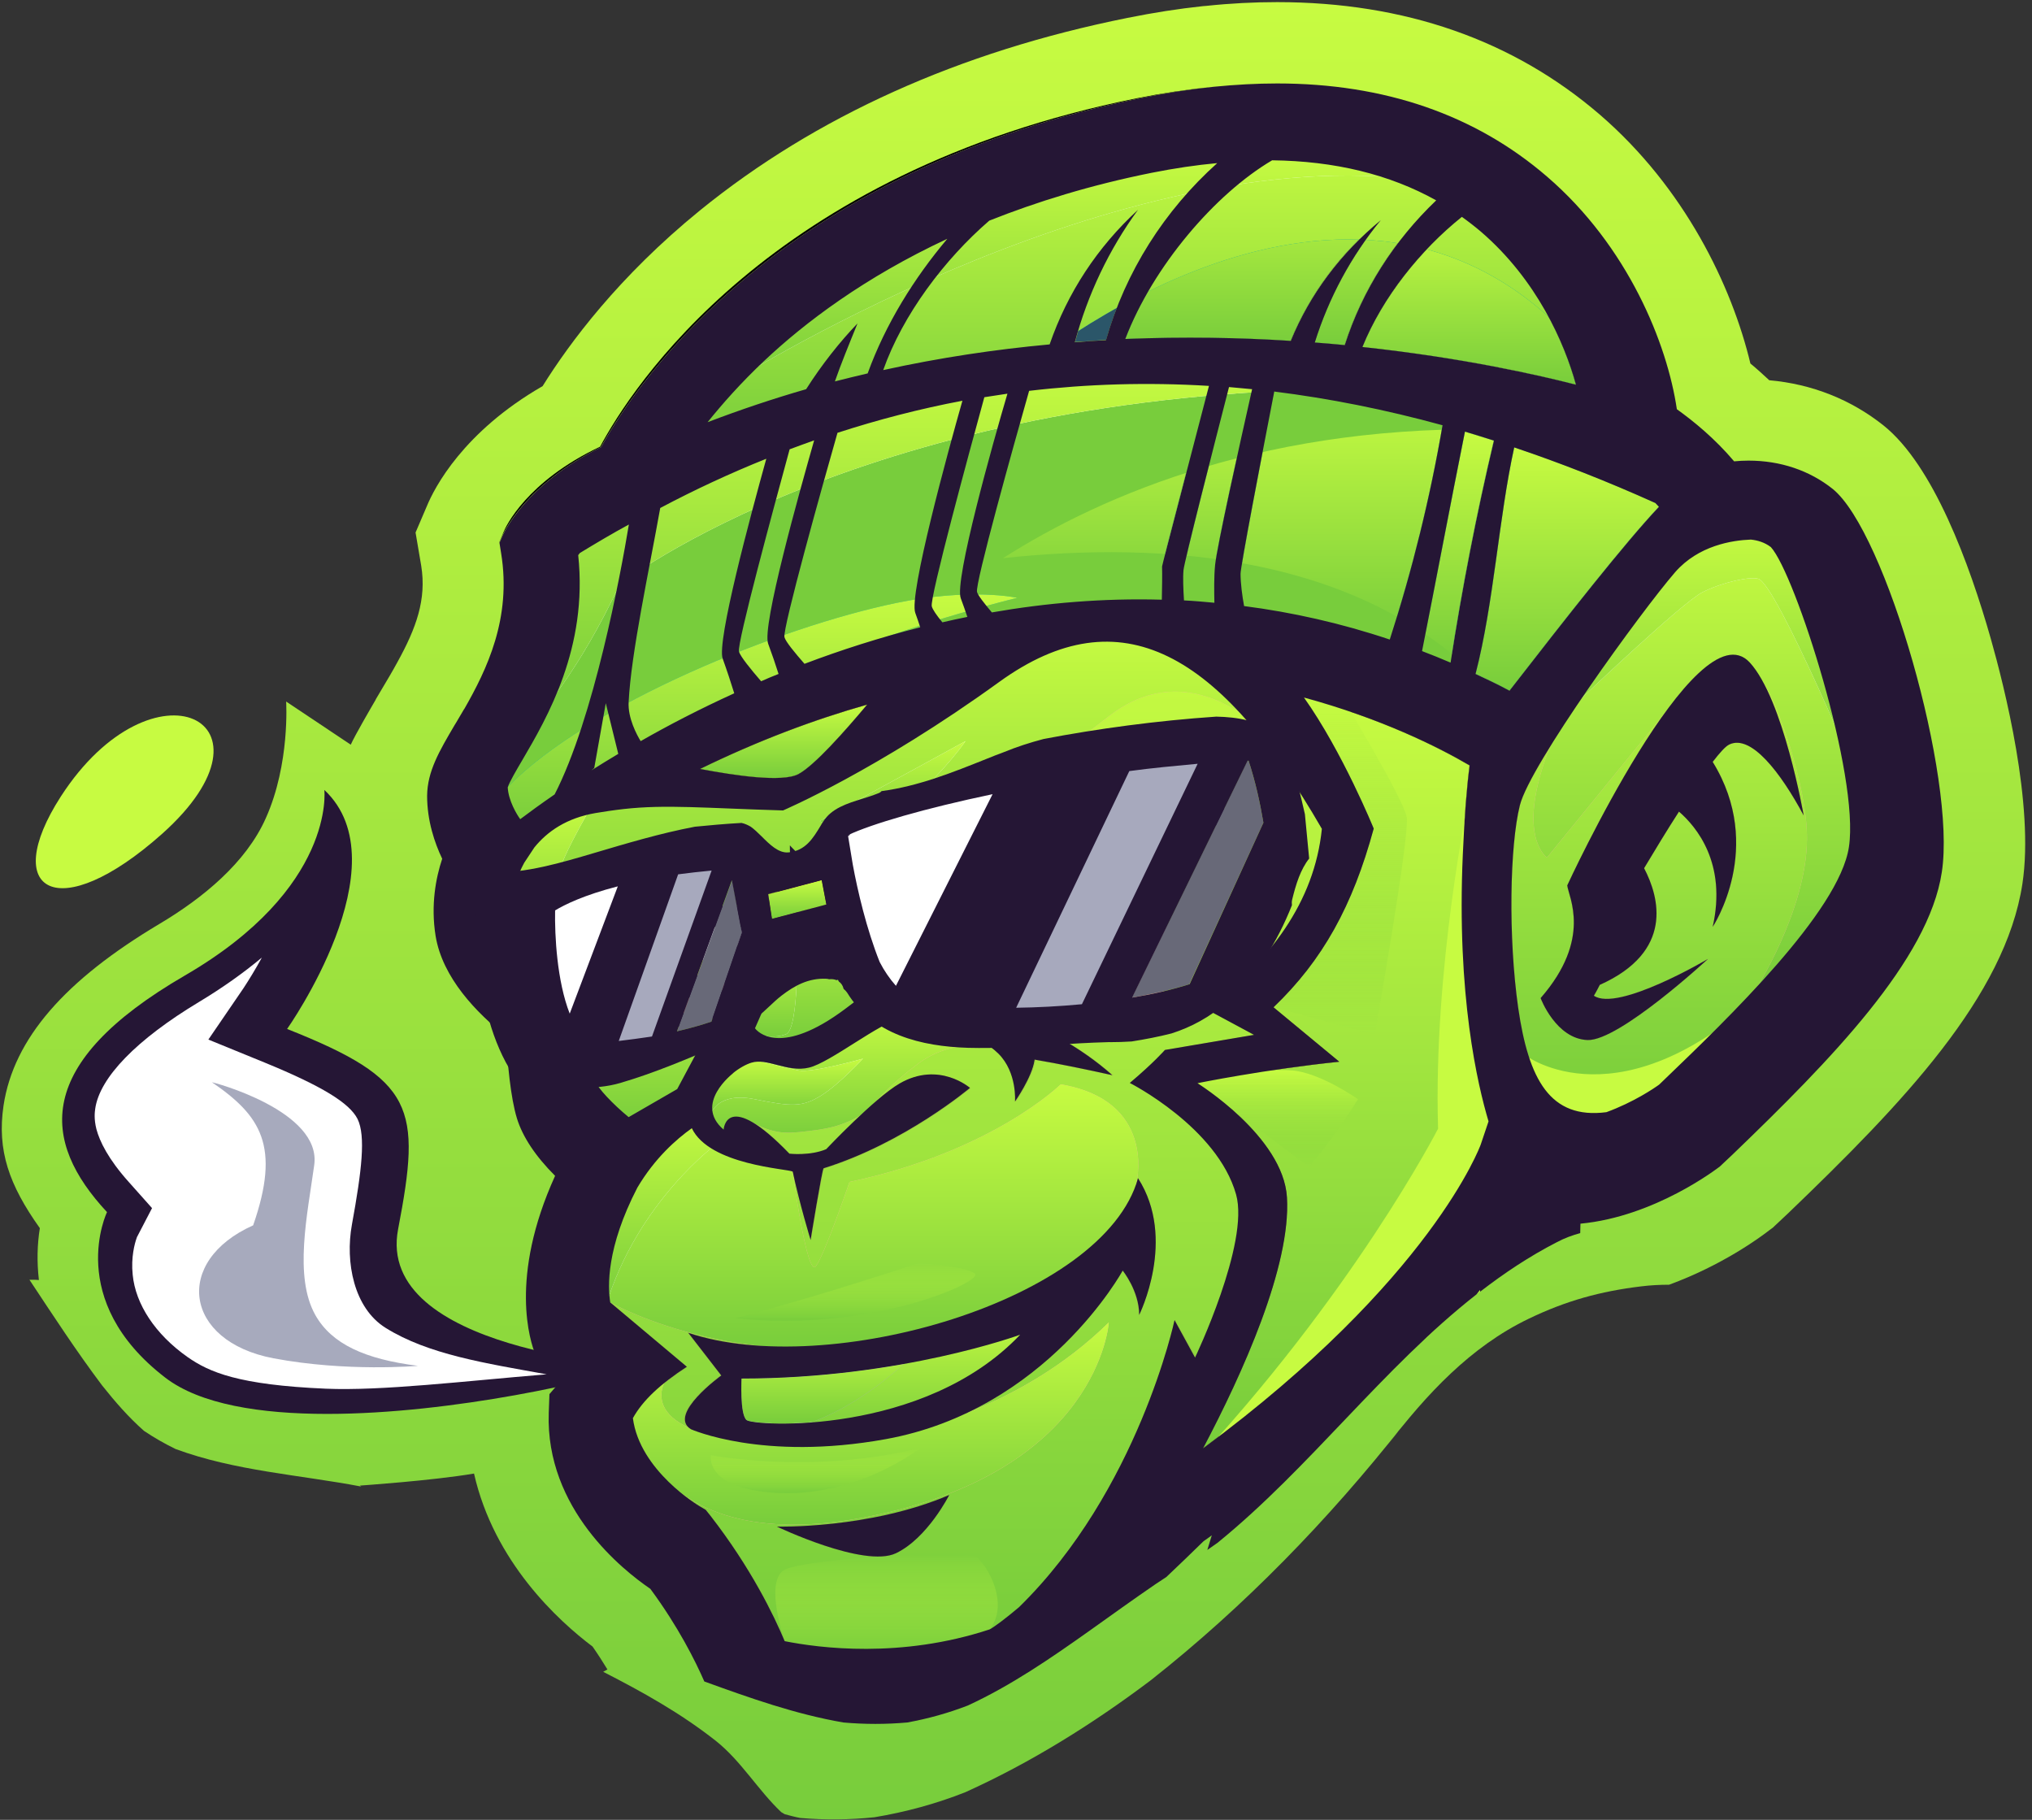 <svg width="134" height="120" viewBox="0 0 134 120" fill="none" xmlns="http://www.w3.org/2000/svg">
<rect x="0" y="0" width="134" height="120" fill="#333333" stroke="none"/>
<g clip-path="url(#clip0_204_69319)">
<path d="M10.694 54.979C19.041 47.518 10.088 43.119 4.01 52.523C-0.047 58.819 3.839 61.088 10.694 54.979Z" fill="#C7FB41"/>
<path d="M2.565 84.404C2.487 84.404 2.409 84.389 2.332 84.389C2.223 84.389 2.098 84.389 1.943 84.389C3.497 86.736 5.036 89.098 6.731 91.352C7.585 92.425 8.472 93.451 9.497 94.352C10.166 94.803 10.85 95.192 11.58 95.549C15.497 96.995 19.725 97.243 23.814 98.021C23.782 98.005 23.767 97.974 23.736 97.959C23.736 97.959 28.523 97.632 31.259 97.166C32.58 102.995 36.808 106.865 39.078 108.575C39.435 109.088 39.762 109.601 40.057 110.083L39.777 110.238C42.389 111.575 44.876 112.959 47.207 114.793C48.886 116.13 49.974 118.026 51.513 119.487C51.591 119.534 51.668 119.58 51.746 119.627C52.088 119.72 52.43 119.813 52.772 119.876C54.404 120.016 56.036 120 57.668 119.829C59.72 119.487 61.725 118.943 63.653 118.181C67.99 116.223 72.093 113.658 75.886 110.798C82.073 105.917 87.606 100.212 92.487 94.026C92.161 94.446 91.834 94.881 91.492 95.3C94.057 91.959 96.964 88.803 100.819 86.953C103.275 85.772 105.528 85.15 108.218 84.824C108.839 84.746 109.461 84.715 110.067 84.715C113.549 83.44 116.036 81.622 116.674 81.124L116.907 80.953L117.964 79.959C125.44 72.777 132.233 65.705 133.368 58.275C134.161 53.067 132.171 45.249 131.285 42.124C129.87 37.15 127.492 30.684 124.212 28.057C122.067 26.347 119.487 25.321 116.674 25.073C116.269 24.7 115.865 24.326 115.43 23.969C114.202 18.839 111.093 12.389 105.513 7.57C99.793 2.642 92.627 0.14 84.218 0.14C82.71 0.14 81.14 0.218 79.539 0.389C79.508 0.389 79.337 0.404 79.337 0.404C77.72 0.575 76.041 0.839 74.347 1.181C63.264 3.404 53.782 7.679 46.15 13.881C40.803 18.233 37.554 22.617 35.782 25.461C30.544 28.477 28.648 32.161 28.15 33.373L27.404 35.114L27.777 37.306C28.135 39.529 27.451 41.409 26.207 43.663L25.974 44.083C25.819 44.347 25.679 44.611 25.523 44.86L24.777 46.119V46.135C24.451 46.694 23.409 48.482 23.13 49.104L18.87 46.259C18.87 46.259 19.135 50.363 17.534 53.938C16.228 56.891 13.368 59.223 10.523 60.917C4.306 64.617 0.902 68.472 0.233 72.901C-0.202 75.855 0.591 78.124 2.627 80.984C2.456 82.057 2.425 83.192 2.565 84.404Z" fill="url(#paint0_linear_204_69319)"/>
<path d="M96.451 56.331C96.56 53.798 96.731 51.886 96.901 50.471C94.803 49.243 91.073 47.363 85.974 45.995C88.508 49.585 90.575 54.637 90.575 54.637C89.192 59.72 87.233 63.311 83.969 66.42L88.306 70.01C83.456 70.508 78.948 71.425 78.948 71.425C78.948 71.425 84.606 74.938 84.855 78.948C85.135 83.487 81.902 90.622 79.321 95.502C94.383 84.373 97.601 75.559 97.632 75.466L98.145 73.943C97.415 71.549 96.031 65.658 96.451 56.331Z" fill="#743524"/>
<path d="M96.451 56.331C96.56 53.798 96.731 51.886 96.901 50.471C94.803 49.243 91.073 47.363 85.974 45.995C88.508 49.585 90.575 54.637 90.575 54.637C89.192 59.72 87.233 63.311 83.969 66.42L88.306 70.01C83.456 70.508 78.948 71.425 78.948 71.425C78.948 71.425 84.606 74.938 84.855 78.948C85.135 83.487 81.902 90.622 79.321 95.502C94.383 84.373 97.601 75.559 97.632 75.466L98.145 73.943C97.415 71.549 96.031 65.658 96.451 56.331Z" fill="url(#paint1_linear_204_69319)"/>
<path d="M52.648 51.047C53.705 50.487 55.741 48.186 57.187 46.461C53.674 47.456 49.99 48.839 46.15 50.705C48.451 51.14 51.575 51.591 52.648 51.047Z" fill="#743524"/>
<path d="M52.648 51.047C53.705 50.487 55.741 48.186 57.187 46.461C53.674 47.456 49.99 48.839 46.15 50.705C48.451 51.14 51.575 51.591 52.648 51.047Z" fill="url(#paint2_linear_204_69319)"/>
<path d="M89.844 22.881C96.482 23.596 101.503 24.731 103.927 25.368C103.166 22.601 101.347 18.451 97.663 15.28C97.259 14.938 96.839 14.611 96.404 14.3C93.668 16.492 91.181 19.585 89.844 22.881Z" fill="#2B5669"/>
<path d="M89.844 22.881C96.482 23.596 101.503 24.731 103.927 25.368C103.166 22.601 101.347 18.451 97.663 15.28C97.259 14.938 96.839 14.611 96.404 14.3C93.668 16.492 91.181 19.585 89.844 22.881Z" fill="url(#paint3_linear_204_69319)"/>
<path d="M56.549 21.342C55.959 22.788 55.446 24.047 55.057 25.166C55.788 24.979 56.503 24.793 57.218 24.637C58.399 21.358 60.311 18.326 62.471 15.762C57 18.311 53.067 21.295 50.394 23.798C48.855 25.244 47.611 26.642 46.648 27.87C48.808 27.031 50.984 26.316 53.145 25.694C54.187 24.062 55.383 22.555 56.549 21.342Z" fill="#2B5669"/>
<path d="M69.233 22.694C70.415 19.259 72.389 16.275 75.062 13.819C73.15 16.43 71.72 19.415 70.896 22.554C71.58 22.508 72.264 22.461 72.948 22.415C74.223 17.891 76.803 13.865 80.285 10.741C78.886 10.881 77.456 11.083 75.964 11.394C71.938 12.202 68.378 13.306 65.254 14.549C62.3 17.083 59.549 20.751 58.275 24.389C62.005 23.565 65.674 23.021 69.233 22.694Z" fill="#2B5669"/>
<path d="M74.192 22.352C78.062 22.197 81.731 22.259 85.104 22.477C86.378 19.368 88.383 16.679 91.041 14.518C89.098 16.896 87.606 19.663 86.689 22.585C87.358 22.632 88.026 22.694 88.663 22.756C89.829 19.119 91.927 15.855 94.694 13.212C91.632 11.487 88.01 10.617 83.86 10.57C80.129 12.793 76.01 17.549 74.192 22.352Z" fill="#2B5669"/>
<path d="M74.192 22.352C78.062 22.197 81.731 22.259 85.104 22.477C86.378 19.368 88.383 16.679 91.041 14.518C89.098 16.896 87.606 19.663 86.689 22.585C87.358 22.632 88.026 22.694 88.663 22.756C89.829 19.119 91.927 15.855 94.694 13.212C91.632 11.487 88.01 10.617 83.86 10.57C80.129 12.793 76.01 17.549 74.192 22.352Z" fill="url(#paint4_linear_204_69319)"/>
<path d="M109.166 33.155C105.995 31.725 102.902 30.513 99.855 29.487C98.829 34.15 98.518 39.746 97.306 44.425C98.052 44.767 98.798 45.14 99.544 45.528C103.383 40.585 107.145 35.798 109.399 33.404C109.321 33.326 109.243 33.249 109.166 33.155Z" fill="#07A39C"/>
<path d="M109.166 33.155C105.995 31.725 102.902 30.513 99.855 29.487C98.829 34.15 98.518 39.746 97.306 44.425C98.052 44.767 98.798 45.14 99.544 45.528C103.383 40.585 107.145 35.798 109.399 33.404C109.321 33.326 109.243 33.249 109.166 33.155Z" fill="url(#paint5_linear_204_69319)"/>
<path d="M79.71 25.43C75.653 25.181 71.705 25.306 67.85 25.756C66.839 29.347 64.275 38.471 64.415 39C64.477 39.249 64.896 39.777 65.394 40.368C68.953 39.746 72.715 39.435 76.601 39.528C76.617 38.72 76.632 37.896 76.601 37.337C76.617 37.243 78.746 29.16 79.71 25.43Z" fill="#07A39C"/>
<path d="M79.71 25.43C75.653 25.181 71.705 25.306 67.85 25.756C66.839 29.347 64.275 38.471 64.415 39C64.477 39.249 64.896 39.777 65.394 40.368C68.953 39.746 72.715 39.435 76.601 39.528C76.617 38.72 76.632 37.896 76.601 37.337C76.617 37.243 78.746 29.16 79.71 25.43Z" fill="url(#paint6_linear_204_69319)"/>
<path d="M96.606 28.461C95.642 33.264 94.725 38.145 93.762 42.933C94.383 43.166 95.021 43.43 95.642 43.694C96.404 38.782 97.352 33.886 98.503 29.052C97.865 28.85 97.228 28.648 96.606 28.461Z" fill="#07A39C"/>
<path d="M96.606 28.461C95.642 33.264 94.725 38.145 93.762 42.933C94.383 43.166 95.021 43.43 95.642 43.694C96.404 38.782 97.352 33.886 98.503 29.052C97.865 28.85 97.228 28.648 96.606 28.461Z" fill="url(#paint7_linear_204_69319)"/>
<path d="M66.435 25.943C65.922 26.021 65.425 26.098 64.912 26.176C63.933 29.736 61.29 39.404 61.446 39.964C61.492 40.166 61.772 40.57 62.145 41.021C62.689 40.896 63.233 40.772 63.793 40.663C63.653 40.259 63.513 39.839 63.358 39.435C62.922 38.285 65.472 29.223 66.435 25.943Z" fill="#1A7A3A"/>
<path d="M50.534 30.249C48.155 31.197 45.824 32.285 43.523 33.482C42.808 37.57 41.611 43.104 41.44 46.275C41.394 47.332 41.984 48.435 42.233 48.839C44.067 47.813 46.135 46.725 48.404 45.699C48.202 45.062 47.922 44.192 47.642 43.414C47.254 42.311 49.477 34.041 50.534 30.249Z" fill="#1A7A3A"/>
<path d="M82.57 25.663C82.057 25.616 81.56 25.57 81.047 25.523C80.036 29.456 78.078 37.072 78.047 37.601C78 38.098 78.031 38.86 78.078 39.606C78.746 39.637 79.415 39.699 80.083 39.761C80.067 39.015 80.052 38.052 80.129 37.275C80.254 36.015 81.715 29.394 82.57 25.663Z" fill="#07A39C"/>
<path d="M82.57 25.663C82.057 25.616 81.56 25.57 81.047 25.523C80.036 29.456 78.078 37.072 78.047 37.601C78 38.098 78.031 38.86 78.078 39.606C78.746 39.637 79.415 39.699 80.083 39.761C80.067 39.015 80.052 38.052 80.129 37.275C80.254 36.015 81.715 29.394 82.57 25.663Z" fill="url(#paint8_linear_204_69319)"/>
<path d="M63.466 26.44C60.668 26.969 57.917 27.684 55.228 28.554C54.264 31.974 51.591 41.487 51.731 42.031C51.808 42.326 52.414 43.057 53.052 43.788C55.446 42.886 57.995 42.062 60.684 41.378C60.575 41.052 60.466 40.725 60.358 40.414C59.922 39.218 62.534 29.705 63.466 26.44Z" fill="#1A7A3A"/>
<path d="M84.031 25.819C83.192 30.124 81.808 37.352 81.808 37.834C81.808 38.456 81.917 39.28 82.041 39.964C85.197 40.383 88.399 41.083 91.648 42.171C93.14 37.554 94.306 32.829 95.129 28.041C91.337 27 87.637 26.269 84.031 25.819Z" fill="#07A39C"/>
<path d="M84.031 25.819C83.192 30.124 81.808 37.352 81.808 37.834C81.808 38.456 81.917 39.28 82.041 39.964C85.197 40.383 88.399 41.083 91.648 42.171C93.14 37.554 94.306 32.829 95.129 28.041C91.337 27 87.637 26.269 84.031 25.819Z" fill="url(#paint9_linear_204_69319)"/>
<path d="M53.705 29.052C53.161 29.238 52.632 29.44 52.088 29.642C51.031 33.513 48.606 42.435 48.746 42.979C48.824 43.306 49.508 44.145 50.207 44.938C50.58 44.782 50.969 44.611 51.358 44.456C51.171 43.865 50.922 43.119 50.674 42.466C50.223 41.316 52.725 32.425 53.705 29.052Z" fill="#1A7A3A"/>
<path d="M38.238 36.482C38.192 36.529 38.161 36.575 38.13 36.622C38.782 42.73 36.078 47.347 34.43 50.161C34.072 50.767 33.606 51.559 33.466 51.917C33.529 52.803 34.072 53.72 34.29 54.016C34.85 53.596 35.611 53.036 36.56 52.383C39.155 47.378 40.912 37.881 41.456 34.585C40.383 35.192 39.311 35.829 38.238 36.482Z" fill="#1A7A3A"/>
<path d="M39.187 50.627L39 50.782C39.56 50.44 40.15 50.067 40.772 49.694L39.948 46.352L39.187 50.627Z" fill="#1A7A3A"/>
<path d="M49.648 61.15C42.824 60.995 41.363 61.617 41.285 62.067C41.207 62.534 43.041 64.445 44.658 64.679C46.275 64.896 50.036 61.15 49.648 61.15Z" fill="white"/>
<path d="M49.228 93.637C49.679 94.026 60.917 94.694 67.275 88.01C67.275 88.01 59.425 90.901 48.901 90.901C48.886 90.917 48.777 93.249 49.228 93.637Z" fill="white"/>
<path d="M49.228 93.637C49.679 94.026 60.917 94.694 67.275 88.01C67.275 88.01 59.425 90.901 48.901 90.901C48.886 90.917 48.777 93.249 49.228 93.637Z" fill="url(#paint10_linear_204_69319)"/>
<path d="M70.881 54.497C70.29 53.813 64.927 55.259 59.223 58.756C57.886 59.58 66.295 61.399 68.254 59.44C70.197 57.482 71.472 55.181 70.881 54.497Z" fill="white"/>
<path d="M116.782 36.093C116.378 35.782 115.912 35.642 115.461 35.596C114.233 35.642 112.01 35.969 110.471 37.741C108.249 40.306 100.896 50.44 100.228 53.114C99.56 55.788 99.451 61.803 100.119 66.482C100.788 71.192 102.218 73.85 105.933 73.352C107.736 72.7 109.073 71.782 109.414 71.518L109.85 71.114C113.845 67.275 121.29 60.124 121.927 55.85C122.642 51.155 118.399 37.865 116.782 36.093ZM114.047 49.088C113.798 49.197 113.409 49.632 112.943 50.238C116.425 55.881 112.943 61.119 112.943 61.119C113.891 56.922 111.855 54.497 110.72 53.518C109.927 54.762 109.119 56.083 108.42 57.249C109.43 59.192 110.394 62.751 105.497 64.943C105.28 65.394 105.109 65.658 105.109 65.658C106.694 66.746 112.632 63.233 112.632 63.233C112.632 63.233 106.788 68.658 104.689 68.58C102.606 68.503 101.596 65.829 101.596 65.829C105.016 61.896 103.43 59.145 103.352 58.399C103.352 58.399 111.855 39.917 115.383 43.694C117.606 46.088 118.943 53.782 118.943 53.782C117.389 50.876 115.477 48.42 114.047 49.088Z" fill="#BB7261"/>
<path d="M116.782 36.093C116.378 35.782 115.912 35.642 115.461 35.596C114.233 35.642 112.01 35.969 110.471 37.741C108.249 40.306 100.896 50.44 100.228 53.114C99.56 55.788 99.451 61.803 100.119 66.482C100.788 71.192 102.218 73.85 105.933 73.352C107.736 72.7 109.073 71.782 109.414 71.518L109.85 71.114C113.845 67.275 121.29 60.124 121.927 55.85C122.642 51.155 118.399 37.865 116.782 36.093ZM114.047 49.088C113.798 49.197 113.409 49.632 112.943 50.238C116.425 55.881 112.943 61.119 112.943 61.119C113.891 56.922 111.855 54.497 110.72 53.518C109.927 54.762 109.119 56.083 108.42 57.249C109.43 59.192 110.394 62.751 105.497 64.943C105.28 65.394 105.109 65.658 105.109 65.658C106.694 66.746 112.632 63.233 112.632 63.233C112.632 63.233 106.788 68.658 104.689 68.58C102.606 68.503 101.596 65.829 101.596 65.829C105.016 61.896 103.43 59.145 103.352 58.399C103.352 58.399 111.855 39.917 115.383 43.694C117.606 46.088 118.943 53.782 118.943 53.782C117.389 50.876 115.477 48.42 114.047 49.088Z" fill="url(#paint11_linear_204_69319)"/>
<path d="M54.575 67.337C56.844 65.938 57.575 64.554 60.062 64.694L56.394 60.373C56.005 60.311 54.311 59.969 53.176 58.741C52.881 59.518 52.461 60.482 51.948 61.492C51.544 63.124 50.876 65.409 49.772 67.803C49.772 67.803 50.953 69.56 54.575 67.337Z" fill="#BB7261"/>
<path d="M41.456 73.663L44.658 71.813L47.207 67.057C46.694 67.337 46.166 67.539 45.606 67.648C41.891 68.332 38.938 64.772 38.674 64.446L38.705 65.751C38.751 67.461 38.953 70.306 39.264 71.3C39.404 71.736 40.414 72.808 41.456 73.663Z" fill="#BB7261"/>
<path d="M48.28 64.523C44.207 67.368 41.596 64.974 41.596 64.974C41.596 64.974 42.202 66.808 44.44 66.871C46.679 66.933 48.28 64.523 48.28 64.523Z" fill="#BB7261"/>
<path d="M75.28 54.995C69.326 63.575 61.912 61.896 61.912 61.896C70.772 66.497 75.731 55.212 75.28 54.995Z" fill="#BB7261"/>
<path d="M87.202 54.653C80.518 43.073 73.943 39.171 65.922 44.969C57.855 50.798 51.668 53.44 51.668 53.44C46.446 53.3 43.959 53.052 41.161 53.347C40.492 53.425 39.87 53.503 39.311 53.611C37.399 53.953 36.124 54.839 35.269 55.881L34.601 56.891C34.492 57.109 34.383 57.311 34.29 57.529C34.072 58.088 33.824 59.021 33.995 60.047C34.135 60.855 35.642 62.363 37.072 63.373C37.026 62.052 37.337 59.969 39.482 59.456C42.715 58.679 48.389 60.482 50.503 59.456C51.482 58.99 52.026 57.715 52.259 57.047C52.166 56.658 52.104 56.238 52.119 55.757C52.119 55.757 54.14 58.119 56.549 58.135C60.575 58.166 69.093 49.819 73.01 49.57C76.927 49.321 81.948 54.42 81.948 54.42L77.953 54.497C77.953 54.497 74.129 63.777 66.466 64.026C64.632 64.088 62.969 63.762 61.57 63.28L64.492 65.829C64.99 66.047 65.425 66.264 65.814 66.497C68.596 67.617 71.285 69.031 73.399 70.912C71.642 70.523 69.917 70.166 68.269 69.886V69.902C68.098 71.021 66.979 72.637 66.979 72.637C66.979 72.637 67.135 70.725 65.891 69.497C64.679 68.285 61.492 66.855 59.409 67.197C58.088 67.415 54.777 70.073 53.378 70.415C51.979 70.741 50.642 69.746 49.586 70.088C49.228 70.197 48.777 70.446 48.358 70.788C48.373 70.788 48.373 70.788 48.373 70.788C48.373 70.788 45.746 72.793 47.751 74.503C47.751 74.503 47.922 71.751 52.088 76.088C52.088 76.088 53.456 76.243 54.513 75.793C54.513 75.793 57.684 72.404 59.363 71.456C61.959 69.964 63.995 71.751 63.995 71.751C63.995 71.751 59.689 75.389 54.342 77.052C54.218 77.176 53.471 81.777 53.471 81.777C53.471 81.777 52.741 79.446 52.29 77.269C51.964 77.083 46.819 76.865 45.637 74.409C44.611 75.14 43.197 76.383 42.047 78.326C39.995 82.29 40.088 84.871 40.259 85.896L45.311 90.14C43.586 91.259 42.42 92.347 41.751 93.528C42.202 96.995 46.104 99.295 46.135 99.326L46.554 99.575L46.865 99.964C49.523 103.383 51.047 106.508 51.762 108.233C54.016 108.684 59.394 109.399 65.285 107.456C65.642 107.269 66.326 106.741 67.212 105.995C75.078 98.301 77.472 87.047 77.472 87.047L78.871 89.518C78.871 89.518 82.477 81.964 81.575 78.762C80.316 74.332 74.565 71.409 74.565 71.409C76.15 70.073 76.881 69.233 76.881 69.233L82.757 68.238L79.663 66.575C83.782 63.311 86.705 59.518 87.202 54.653ZM59.083 102.42C57 103.415 51.233 100.663 51.233 100.663C51.233 100.663 57.326 100.834 62.596 98.58C62.596 98.58 61.166 101.409 59.083 102.42ZM75.031 77.689C77.627 81.7 75.109 86.705 75.109 86.705C75.109 85.119 74.021 83.782 74.021 83.782C74.021 83.782 69.016 92.969 58.399 94.896C50.238 96.373 45.529 94.228 45.529 94.228C43.974 93.249 47.534 90.684 47.534 90.684L45.358 87.871C54.575 90.964 72.777 85.788 75.031 77.689Z" fill="#BB7261"/>
<path d="M87.202 54.653C80.518 43.073 73.943 39.171 65.922 44.969C57.855 50.798 51.668 53.44 51.668 53.44C46.446 53.3 43.959 53.052 41.161 53.347C40.492 53.425 39.87 53.503 39.311 53.611C37.399 53.953 36.124 54.839 35.269 55.881L34.601 56.891C34.492 57.109 34.383 57.311 34.29 57.529C34.072 58.088 33.824 59.021 33.995 60.047C34.135 60.855 35.642 62.363 37.072 63.373C37.026 62.052 37.337 59.969 39.482 59.456C42.715 58.679 48.389 60.482 50.503 59.456C51.482 58.99 52.026 57.715 52.259 57.047C52.166 56.658 52.104 56.238 52.119 55.757C52.119 55.757 54.14 58.119 56.549 58.135C60.575 58.166 69.093 49.819 73.01 49.57C76.927 49.321 81.948 54.42 81.948 54.42L77.953 54.497C77.953 54.497 74.129 63.777 66.466 64.026C64.632 64.088 62.969 63.762 61.57 63.28L64.492 65.829C64.99 66.047 65.425 66.264 65.814 66.497C68.596 67.617 71.285 69.031 73.399 70.912C71.642 70.523 69.917 70.166 68.269 69.886V69.902C68.098 71.021 66.979 72.637 66.979 72.637C66.979 72.637 67.135 70.725 65.891 69.497C64.679 68.285 61.492 66.855 59.409 67.197C58.088 67.415 54.777 70.073 53.378 70.415C51.979 70.741 50.642 69.746 49.586 70.088C49.228 70.197 48.777 70.446 48.358 70.788C48.373 70.788 48.373 70.788 48.373 70.788C48.373 70.788 45.746 72.793 47.751 74.503C47.751 74.503 47.922 71.751 52.088 76.088C52.088 76.088 53.456 76.243 54.513 75.793C54.513 75.793 57.684 72.404 59.363 71.456C61.959 69.964 63.995 71.751 63.995 71.751C63.995 71.751 59.689 75.389 54.342 77.052C54.218 77.176 53.471 81.777 53.471 81.777C53.471 81.777 52.741 79.446 52.29 77.269C51.964 77.083 46.819 76.865 45.637 74.409C44.611 75.14 43.197 76.383 42.047 78.326C39.995 82.29 40.088 84.871 40.259 85.896L45.311 90.14C43.586 91.259 42.42 92.347 41.751 93.528C42.202 96.995 46.104 99.295 46.135 99.326L46.554 99.575L46.865 99.964C49.523 103.383 51.047 106.508 51.762 108.233C54.016 108.684 59.394 109.399 65.285 107.456C65.642 107.269 66.326 106.741 67.212 105.995C75.078 98.301 77.472 87.047 77.472 87.047L78.871 89.518C78.871 89.518 82.477 81.964 81.575 78.762C80.316 74.332 74.565 71.409 74.565 71.409C76.15 70.073 76.881 69.233 76.881 69.233L82.757 68.238L79.663 66.575C83.782 63.311 86.705 59.518 87.202 54.653ZM59.083 102.42C57 103.415 51.233 100.663 51.233 100.663C51.233 100.663 57.326 100.834 62.596 98.58C62.596 98.58 61.166 101.409 59.083 102.42ZM75.031 77.689C77.627 81.7 75.109 86.705 75.109 86.705C75.109 85.119 74.021 83.782 74.021 83.782C74.021 83.782 69.016 92.969 58.399 94.896C50.238 96.373 45.529 94.228 45.529 94.228C43.974 93.249 47.534 90.684 47.534 90.684L45.358 87.871C54.575 90.964 72.777 85.788 75.031 77.689Z" fill="url(#paint12_linear_204_69319)"/>
<path d="M88.43 45.855L85.756 45.637L88.881 54.327L87.093 60.668L83.969 66.404L90.653 68.238C90.653 68.238 92.984 55.088 92.767 53.876C92.549 52.648 88.43 45.855 88.43 45.855Z" fill="url(#paint13_linear_204_69319)"/>
<path d="M78.964 71.425L86.316 76.943C88.073 74.938 89.549 72.482 89.549 72.482C89.549 72.482 87.093 70.741 85.212 70.585C82.523 70.368 78.964 71.425 78.964 71.425Z" fill="url(#paint14_linear_204_69319)"/>
<path d="M77.176 41.736C71.052 40.29 64.15 43.399 64.15 43.399C64.15 43.399 54.684 52.757 51.233 52.757C47.782 52.757 38.876 52.088 38.876 52.088C38.876 52.088 25.181 57.886 37.881 65.347C37.601 64.632 36.544 59.332 42.777 59.44C42.777 59.44 49.57 60.668 50.798 60C52.026 59.332 52.803 57.544 52.803 57.544C52.803 57.544 55.492 58.85 57.264 58.321C61.275 57.124 66.171 52.523 73.197 47.176C79.757 42.171 85.679 50.736 85.679 50.736C85.679 50.736 83.3 43.181 77.176 41.736Z" fill="#F9C19C"/>
<path d="M77.176 41.736C71.052 40.29 64.15 43.399 64.15 43.399C64.15 43.399 54.684 52.757 51.233 52.757C47.782 52.757 38.876 52.088 38.876 52.088C38.876 52.088 25.181 57.886 37.881 65.347C37.601 64.632 36.544 59.332 42.777 59.44C42.777 59.44 49.57 60.668 50.798 60C52.026 59.332 52.803 57.544 52.803 57.544C52.803 57.544 55.492 58.85 57.264 58.321C61.275 57.124 66.171 52.523 73.197 47.176C79.757 42.171 85.679 50.736 85.679 50.736C85.679 50.736 83.3 43.181 77.176 41.736Z" fill="url(#paint15_linear_204_69319)"/>
<path d="M41.767 74.269C42.886 73.958 44.099 73.29 45.109 71.938C46.197 70.461 47.067 68.285 47.223 68.098C47.642 67.601 47.549 66.684 47.549 66.684L44.207 67.43C44.207 67.43 41.036 66.591 40.119 65.254C39.202 63.917 38.285 63 38.285 63L37.865 64.166C37.865 64.166 37.943 70.103 39.202 71.596C39.513 71.953 41.005 74.471 41.767 74.269Z" fill="#F9C19C"/>
<path d="M41.767 74.269C42.886 73.958 44.099 73.29 45.109 71.938C46.197 70.461 47.067 68.285 47.223 68.098C47.642 67.601 47.549 66.684 47.549 66.684L44.207 67.43C44.207 67.43 41.036 66.591 40.119 65.254C39.202 63.917 38.285 63 38.285 63L37.865 64.166C37.865 64.166 37.943 70.103 39.202 71.596C39.513 71.953 41.005 74.471 41.767 74.269Z" fill="url(#paint16_linear_204_69319)"/>
<path d="M56.487 66.404C57.14 65.705 55.492 61.135 55.492 61.135L53.161 58.461L51.497 60.964L49.166 68.487C49.135 68.502 53.565 69.591 56.487 66.404Z" fill="#F9C19C"/>
<path d="M56.487 66.404C57.14 65.705 55.492 61.135 55.492 61.135L53.161 58.461L51.497 60.964L49.166 68.487C49.135 68.502 53.565 69.591 56.487 66.404Z" fill="url(#paint17_linear_204_69319)"/>
<path d="M45.933 73.259C45.995 74.378 48.435 74.984 48.435 74.984C48.435 74.984 48.56 75.093 48.793 75.233C48.855 74.829 48.964 73.663 49.43 73.927C51.093 74.844 51.964 74.736 53.192 74.596C54.233 74.471 55.617 74.347 57.202 73.259C58.15 72.218 58.617 71.611 60.466 70.197C62.984 68.269 65.751 69.14 65.751 69.14C65.751 69.14 64.352 66.855 61.29 66.637C58.228 66.42 54.544 69.373 54.544 69.373C54.544 69.373 50.363 69.093 49.135 69.544C47.938 69.979 45.886 72.14 45.933 73.259Z" fill="#F9C19C"/>
<path d="M45.933 73.259C45.995 74.378 48.435 74.984 48.435 74.984C48.435 74.984 48.56 75.093 48.793 75.233C48.855 74.829 48.964 73.663 49.43 73.927C51.093 74.844 51.964 74.736 53.192 74.596C54.233 74.471 55.617 74.347 57.202 73.259C58.15 72.218 58.617 71.611 60.466 70.197C62.984 68.269 65.751 69.14 65.751 69.14C65.751 69.14 64.352 66.855 61.29 66.637C58.228 66.42 54.544 69.373 54.544 69.373C54.544 69.373 50.363 69.093 49.135 69.544C47.938 69.979 45.886 72.14 45.933 73.259Z" fill="url(#paint18_linear_204_69319)"/>
<path d="M69.948 71.503C69.948 71.503 65.487 75.933 56.021 77.938C56.021 77.938 54.373 82.756 53.798 83.503C53.207 84.249 52.275 77.269 52.275 77.269L49.306 76.104L45.606 73.819C45.606 73.819 41.813 75.373 40.539 80.503C39.264 85.632 40.259 85.896 40.259 85.896C40.259 85.896 49.943 91.352 62.021 87.637C74.456 83.814 74.969 77.829 74.969 77.829C74.969 77.829 76.181 72.544 69.948 71.503Z" fill="#F9C19C"/>
<path d="M69.948 71.503C69.948 71.503 65.487 75.933 56.021 77.938C56.021 77.938 54.373 82.756 53.798 83.503C53.207 84.249 52.275 77.269 52.275 77.269L49.306 76.104L45.606 73.819C45.606 73.819 41.813 75.373 40.539 80.503C39.264 85.632 40.259 85.896 40.259 85.896C40.259 85.896 49.943 91.352 62.021 87.637C74.456 83.814 74.969 77.829 74.969 77.829C74.969 77.829 76.181 72.544 69.948 71.503Z" fill="url(#paint19_linear_204_69319)"/>
<path d="M50.052 95.145C41.44 94.399 43.959 90.886 43.959 90.886L40.865 90.964C40.865 90.964 41.223 103.01 56.907 100.073C72.497 97.15 73.119 87.202 73.119 87.202C67.43 92.813 58.663 95.907 50.052 95.145Z" fill="#F9C19C"/>
<path d="M50.052 95.145C41.44 94.399 43.959 90.886 43.959 90.886L40.865 90.964C40.865 90.964 41.223 103.01 56.907 100.073C72.497 97.15 73.119 87.202 73.119 87.202C67.43 92.813 58.663 95.907 50.052 95.145Z" fill="url(#paint20_linear_204_69319)"/>
<path d="M64.368 102.668C63.7 102.249 52.928 102.73 51.668 103.554C50.409 104.394 51.746 108.217 51.746 108.217C53.534 109.601 63.917 109.181 65.269 107.44C66.622 105.715 65.036 103.088 64.368 102.668Z" fill="url(#paint21_linear_204_69319)"/>
<path d="M61.539 63.295L63.358 65.907C63.358 65.907 72.606 68.969 74.72 67.803C77.72 66.14 77.503 60.793 77.503 60.793C68.269 65.798 61.539 63.295 61.539 63.295Z" fill="#F9C19C"/>
<path d="M117.839 35.502C117.839 35.502 113.611 34.383 112.601 34.943C111.606 35.502 104.021 44.3 102.016 49.756C100.01 55.212 102.016 56.549 102.016 56.549L111.373 45.078C111.373 45.078 113.814 41.798 116.161 44.86C117.233 46.259 119.192 51.933 119.161 55.337C119.13 60.062 115.71 65.363 115.71 65.363C115.71 65.363 120.839 62.798 122.176 57.451C123.513 52.104 117.839 35.502 117.839 35.502Z" fill="#F9C19C"/>
<path d="M117.839 35.502C117.839 35.502 113.611 34.383 112.601 34.943C111.606 35.502 104.021 44.3 102.016 49.756C100.01 55.212 102.016 56.549 102.016 56.549L111.373 45.078C111.373 45.078 113.814 41.798 116.161 44.86C117.233 46.259 119.192 51.933 119.161 55.337C119.13 60.062 115.71 65.363 115.71 65.363C115.71 65.363 120.839 62.798 122.176 57.451C123.513 52.104 117.839 35.502 117.839 35.502Z" fill="url(#paint22_linear_204_69319)"/>
<path d="M99.016 46.368C90.668 36.311 76.29 35.705 66.14 36.808C72.731 32.611 83.751 27.855 99.513 28.337C99.513 28.337 65.378 15.979 36.746 35.86C36.746 35.86 38.969 36.746 35.86 43.99C32.736 51.233 32.192 53.565 32.192 53.565L33.187 54.233L34.974 54.901C34.974 54.901 41.269 50.658 57.233 43.523C72.793 39.249 86.674 40.368 99.016 46.368Z" fill="#78CD3C"/>
<path d="M67.43 24.466C67.43 24.466 89.145 6.093 104.021 22.803C104.021 22.803 100.85 13.787 93.824 10.772C86.814 7.772 70.601 8.098 60.746 13.943C50.891 19.788 45.715 26.969 45.715 26.969L45.886 29.471L67.43 24.466Z" fill="#07A49B"/>
<path d="M67.43 24.466C67.43 24.466 89.145 6.093 104.021 22.803C104.021 22.803 100.85 13.787 93.824 10.772C86.814 7.772 70.601 8.098 60.746 13.943C50.891 19.788 45.715 26.969 45.715 26.969L45.886 29.471L67.43 24.466Z" fill="url(#paint23_linear_204_69319)"/>
<path d="M69.497 87.187C69.047 86.3 69.047 86.3 69.047 86.3L61.026 88.523C61.026 88.523 60.839 88.741 60.482 89.099C59.083 90.513 55.119 94.073 50.658 94.43C45.093 94.881 57.124 95.658 62.907 92.425C68.72 89.192 69.948 88.073 69.497 87.187Z" fill="#A7AABD"/>
<path d="M69.497 87.187C69.047 86.3 69.047 86.3 69.047 86.3L61.026 88.523C61.026 88.523 60.839 88.741 60.482 89.099C59.083 90.513 55.119 94.073 50.658 94.43C45.093 94.881 57.124 95.658 62.907 92.425C68.72 89.192 69.948 88.073 69.497 87.187Z" fill="url(#paint24_linear_204_69319)"/>
<path d="M60.078 59.72L62.829 60.979C62.829 60.979 63.995 61.306 67.508 60.653C71.021 59.984 71.518 54.56 71.518 54.56C67.943 60.731 60.078 59.72 60.078 59.72Z" fill="#C7FB41"/>
<path d="M41.363 63.326C41.363 63.326 42.948 65.083 44.876 65.658C46.803 66.233 49.725 61.57 49.725 61.57C45.373 64.912 41.363 63.326 41.363 63.326Z" fill="#C7FB41"/>
<path d="M86.984 91.803C91.166 87.964 96.171 82.119 96.171 82.119L100.01 75.777L100.508 73.103L99.342 68.922L96.839 52.71C96.839 52.71 94.508 63.901 94.834 74.425C94.834 74.425 89.207 85.399 78.295 96.979C78.295 96.979 82.803 95.642 86.984 91.803Z" fill="#C7FB41"/>
<path d="M97.896 84.933L97.881 82.959L93.964 85.803C93.979 86.611 94.026 87.42 94.057 88.212C95.285 87.047 96.56 85.943 97.896 84.933Z" fill="#C7FB41"/>
<path d="M110.145 72.808C115.15 70.694 116.72 65.005 116.72 65.005C106.912 74.471 100.57 69.575 100.57 69.575L102.902 75.917C102.917 75.933 105.14 74.938 110.145 72.808Z" fill="#C7FB41"/>
<path d="M59.083 39.762C51.435 41.347 38.86 46.414 33.466 51.901C33.466 51.901 32.409 53.534 33.622 54.762C33.622 54.762 46.461 44.596 67.088 39.42C67.104 39.42 64.01 38.736 59.083 39.762Z" fill="#07A39C"/>
<path d="M59.083 39.762C51.435 41.347 38.86 46.414 33.466 51.901C33.466 51.901 32.409 53.534 33.622 54.762C33.622 54.762 46.461 44.596 67.088 39.42C67.104 39.42 64.01 38.736 59.083 39.762Z" fill="url(#paint25_linear_204_69319)"/>
<path d="M37.865 35.953C37.865 35.953 38.192 42.746 35.409 47.316C35.409 47.316 38.192 44.316 40.865 38.518C40.865 38.518 57.233 25.819 89.316 25.648C89.316 25.648 60.42 17.518 37.865 35.953Z" fill="white"/>
<path d="M37.865 35.953C37.865 35.953 38.192 42.746 35.409 47.316C35.409 47.316 38.192 44.316 40.865 38.518C40.865 38.518 57.233 25.819 89.316 25.648C89.316 25.648 60.42 17.518 37.865 35.953Z" fill="url(#paint26_linear_204_69319)"/>
<path d="M47.782 25.477C47.782 25.477 72.622 9.606 92.782 11.782C92.782 11.782 69.155 2.86 47.782 25.477Z" fill="white"/>
<path d="M47.782 25.477C47.782 25.477 72.622 9.606 92.782 11.782C92.782 11.782 69.155 2.86 47.782 25.477Z" fill="url(#paint27_linear_204_69319)"/>
<path d="M51.839 68.192C52.725 67.819 52.57 61.85 52.57 61.85L49.57 68.145C49.554 68.129 50.891 68.58 51.839 68.192Z" fill="white"/>
<path d="M51.839 68.192C52.725 67.819 52.57 61.85 52.57 61.85L49.57 68.145C49.554 68.129 50.891 68.58 51.839 68.192Z" fill="url(#paint28_linear_204_69319)"/>
<path d="M46.881 73.43C46.881 73.43 47.332 71.984 49.772 72.482C52.228 72.979 52.912 73.01 54.187 72.218C55.352 71.487 56.907 69.808 56.907 69.808C56.907 69.808 53.565 70.756 52.679 70.585C51.793 70.414 49.679 69.855 49.679 69.855C49.679 69.855 45.824 70.477 46.881 73.43Z" fill="white"/>
<path d="M46.881 73.43C46.881 73.43 47.332 71.984 49.772 72.482C52.228 72.979 52.912 73.01 54.187 72.218C55.352 71.487 56.907 69.808 56.907 69.808C56.907 69.808 53.565 70.756 52.679 70.585C51.793 70.414 49.679 69.855 49.679 69.855C49.679 69.855 45.824 70.477 46.881 73.43Z" fill="url(#paint29_linear_204_69319)"/>
<path d="M40.865 79.197C38.192 84.124 39.948 86.129 39.948 86.129C42.031 79.197 47.332 75.373 47.332 75.373L45.933 73.259C45.933 73.259 43.539 74.269 40.865 79.197Z" fill="white"/>
<path d="M40.865 79.197C38.192 84.124 39.948 86.129 39.948 86.129C42.031 79.197 47.332 75.373 47.332 75.373L45.933 73.259C45.933 73.259 43.539 74.269 40.865 79.197Z" fill="url(#paint30_linear_204_69319)"/>
<path d="M46.881 95.953C46.881 95.953 46.43 98.083 50.938 98.425C56.471 98.844 60.7 95.471 60.7 95.471C53.565 97.259 46.881 95.953 46.881 95.953Z" fill="url(#paint31_linear_204_69319)"/>
<path d="M48.497 86.922C57.389 87.901 64.896 84.482 64.29 83.984C63.684 83.487 60.591 83.285 60.591 83.285C52.788 85.85 48.497 86.922 48.497 86.922Z" fill="url(#paint32_linear_204_69319)"/>
<path d="M56.238 55.212C57.233 55.383 61.414 52.041 63.668 48.87L54.062 54.14C54.062 54.124 55.243 55.041 56.238 55.212Z" fill="white"/>
<path d="M56.238 55.212C57.233 55.383 61.414 52.041 63.668 48.87L54.062 54.14C54.062 54.124 55.243 55.041 56.238 55.212Z" fill="url(#paint33_linear_204_69319)"/>
<path d="M37.072 63.373C37.072 63.373 36.078 61.461 36.311 59.347C36.529 57.233 38.984 53.223 38.984 53.223C38.984 53.223 36.762 51.886 34.974 54.886C33.187 57.886 33.746 62.238 33.746 62.238C33.746 62.238 35.378 63.389 37.072 63.373Z" fill="white"/>
<path d="M37.072 63.373C37.072 63.373 36.078 61.461 36.311 59.347C36.529 57.233 38.984 53.223 38.984 53.223C38.984 53.223 36.762 51.886 34.974 54.886C33.187 57.886 33.746 62.238 33.746 62.238C33.746 62.238 35.378 63.389 37.072 63.373Z" fill="url(#paint34_linear_204_69319)"/>
<path d="M117.839 35.829C115.834 33.824 114.389 34.601 114.389 34.601L110.269 35.829L104.145 46.181C104.145 46.181 110.938 39.715 112.275 39.047C113.611 38.378 115.399 38.005 115.943 38.161C117.171 38.487 122.845 52.088 122.845 52.088C122.845 52.088 120.808 38.798 117.839 35.829Z" fill="white"/>
<path d="M117.839 35.829C115.834 33.824 114.389 34.601 114.389 34.601L110.269 35.829L104.145 46.181C104.145 46.181 110.938 39.715 112.275 39.047C113.611 38.378 115.399 38.005 115.943 38.161C117.171 38.487 122.845 52.088 122.845 52.088C122.845 52.088 120.808 38.798 117.839 35.829Z" fill="url(#paint35_linear_204_69319)"/>
<path d="M104.689 68.58C106.772 68.658 112.632 63.233 112.632 63.233C112.632 63.233 106.694 66.746 105.109 65.658C105.109 65.658 105.28 65.378 105.497 64.943C110.394 62.751 109.43 59.176 108.42 57.249C109.119 56.083 109.927 54.746 110.72 53.518C111.87 54.513 113.891 56.922 112.943 61.119C112.943 61.119 116.425 55.881 112.943 50.238C113.409 49.632 113.798 49.197 114.047 49.088C115.461 48.42 117.389 50.876 118.943 53.767C118.943 53.767 117.606 46.088 115.383 43.679C111.87 39.901 103.352 58.383 103.352 58.383C103.43 59.13 105.016 61.896 101.596 65.814C101.596 65.829 102.606 68.503 104.689 68.58Z" fill="#251635"/>
<path d="M59.083 102.42C61.166 101.425 62.596 98.58 62.596 98.58C57.326 100.834 51.233 100.663 51.233 100.663C51.233 100.663 56.984 103.415 59.083 102.42Z" fill="#251635"/>
<path d="M58.414 94.896C69.031 92.969 74.036 83.782 74.036 83.782C74.036 83.782 75.124 85.119 75.124 86.705C75.124 86.705 77.627 81.7 75.047 77.689C72.793 85.787 54.575 90.979 45.389 87.886L47.565 90.699C47.565 90.699 44.005 93.264 45.56 94.243C45.544 94.228 50.254 96.373 58.414 94.896ZM49.228 93.637C48.777 93.249 48.901 90.901 48.901 90.901C59.425 90.901 67.275 88.01 67.275 88.01C60.917 94.71 49.663 94.041 49.228 93.637Z" fill="#251635"/>
<path d="M74.953 6.482C50.673 11.363 41.611 25.648 39.575 29.456C34.71 31.756 33.342 34.741 33.202 35.098L32.922 35.767V35.798L33.062 35.471C33.202 35.114 34.632 31.943 39.622 29.487C42.155 24.917 51.559 11.223 75.389 6.435C76.927 6.124 78.435 5.891 79.896 5.736C78.311 5.891 76.663 6.14 74.953 6.482Z" fill="black"/>
<path d="M120.855 32.238C119.332 31.026 117.42 30.373 115.306 30.373C114.995 30.373 114.668 30.389 114.357 30.42C113.083 28.912 111.668 27.762 110.58 26.984C109.943 22.663 107.363 16.244 102.016 11.643C97.29 7.57 91.306 5.503 84.218 5.503C82.881 5.503 81.482 5.58 80.052 5.72C80.005 5.72 79.959 5.736 79.912 5.736C78.451 5.891 76.943 6.124 75.404 6.435C51.575 11.207 42.155 24.917 39.637 29.487C34.663 31.927 33.218 35.114 33.078 35.471L32.938 35.798L33.047 36.482C33.746 40.772 32.098 44.161 30.622 46.741C30.622 46.741 30.622 46.756 30.606 46.756C30.435 47.052 30.264 47.347 30.093 47.627C30.047 47.689 30.015 47.767 29.969 47.829C28.974 49.523 28.181 50.86 28.166 52.477C28.166 54.124 28.663 55.586 29.161 56.627C28.741 57.886 28.399 59.673 28.725 61.71C29.176 64.477 31.43 66.793 33.373 68.332C33.466 70.119 33.668 72.358 34.088 73.741C34.461 74.953 35.3 76.228 36.606 77.534C33.544 84.264 34.974 88.492 35.3 89.3L35.627 90.062L36.901 91.15L36.233 91.927L36.187 93.171C35.969 99.497 41.083 103.539 42.886 104.767C44.736 107.269 45.87 109.554 46.446 110.876C49.446 111.964 52.461 113.036 55.617 113.58C57.016 113.705 58.43 113.705 59.829 113.58C61.197 113.332 62.534 112.959 63.824 112.461C66.684 111.14 69.28 109.352 71.844 107.534C73.306 106.492 74.751 105.451 76.228 104.44C76.461 104.285 76.679 104.145 76.912 103.99C77.751 103.197 78.575 102.404 79.368 101.627C79.554 101.503 79.741 101.363 79.912 101.238C79.819 101.534 79.725 101.86 79.617 102.202C79.834 102.047 80.067 101.891 80.285 101.736C86.409 96.762 91.181 90.202 97.368 85.352C97.446 85.259 97.523 85.15 97.601 85.057V85.181C99.186 83.953 100.865 82.834 102.684 81.901C103.181 81.637 103.694 81.451 104.207 81.311L104.223 80.689C109.135 80.223 113.238 77.052 113.425 76.912L113.456 76.881L114.233 76.15C120.746 69.886 127.181 63.295 128.052 57.513C129.016 51.326 124.352 35.052 120.855 32.238ZM97.663 15.28C101.347 18.451 103.166 22.601 103.927 25.368C101.503 24.746 96.482 23.596 89.844 22.881C91.181 19.585 93.668 16.492 96.404 14.3C96.839 14.611 97.259 14.938 97.663 15.28ZM80.083 39.746C79.415 39.684 78.746 39.622 78.078 39.591C78.031 38.844 78 38.083 78.047 37.586C78.093 37.057 80.036 29.456 81.047 25.523C81.544 25.57 82.057 25.616 82.57 25.663C81.731 29.394 80.254 36.016 80.129 37.259C80.052 38.036 80.067 39 80.083 39.746ZM76.617 39.544C72.731 39.435 68.969 39.762 65.409 40.383C64.912 39.793 64.492 39.264 64.43 39.031C64.29 38.503 66.839 29.378 67.865 25.772C71.705 25.321 75.653 25.197 79.725 25.446C78.762 29.176 76.632 37.259 76.632 37.352C76.648 37.896 76.632 38.736 76.617 39.544ZM63.358 39.451C63.513 39.855 63.653 40.275 63.793 40.679C63.233 40.788 62.689 40.912 62.145 41.036C61.772 40.586 61.492 40.181 61.446 39.979C61.306 39.42 63.933 29.751 64.912 26.192C65.409 26.114 65.922 26.036 66.435 25.959C65.472 29.223 62.922 38.285 63.358 39.451ZM60.358 40.414C60.466 40.725 60.591 41.052 60.684 41.363C57.995 42.047 55.43 42.87 53.052 43.772C52.414 43.041 51.808 42.311 51.731 42.016C51.591 41.471 54.249 31.959 55.228 28.539C57.917 27.668 60.668 26.953 63.466 26.425C62.534 29.705 59.922 39.218 60.358 40.414ZM50.658 42.451C50.907 43.119 51.155 43.85 51.342 44.44C50.953 44.596 50.565 44.751 50.192 44.922C49.508 44.13 48.824 43.29 48.73 42.964C48.591 42.435 51.016 33.497 52.072 29.627C52.601 29.425 53.145 29.238 53.689 29.036C52.725 32.425 50.223 41.316 50.658 42.451ZM57.187 46.461C55.741 48.187 53.705 50.487 52.648 51.047C51.575 51.606 48.451 51.14 46.166 50.705C49.99 48.839 53.674 47.456 57.187 46.461ZM84.031 25.819C87.637 26.269 91.337 27 95.129 28.041C94.306 32.829 93.14 37.554 91.648 42.171C88.399 41.083 85.181 40.368 82.041 39.964C81.917 39.28 81.808 38.471 81.808 37.834C81.808 37.352 83.192 30.14 84.031 25.819ZM96.606 28.461C97.243 28.648 97.865 28.85 98.518 29.052C97.368 33.901 96.42 38.782 95.658 43.694C95.036 43.43 94.399 43.166 93.777 42.933C94.725 38.145 95.642 33.264 96.606 28.461ZM94.71 13.212C91.943 15.855 89.844 19.119 88.679 22.756C88.041 22.694 87.373 22.632 86.705 22.585C87.622 19.648 89.098 16.896 91.057 14.518C88.415 16.694 86.394 19.368 85.119 22.477C81.746 22.259 78.078 22.197 74.207 22.352C76.041 17.549 80.145 12.777 83.891 10.57C88.026 10.617 91.648 11.503 94.71 13.212ZM65.238 14.549C68.363 13.306 71.922 12.202 75.948 11.394C77.44 11.098 78.886 10.881 80.269 10.756C76.787 13.881 74.223 17.907 72.933 22.43C72.249 22.461 71.58 22.508 70.881 22.57C71.72 19.43 73.135 16.446 75.047 13.834C72.373 16.29 70.399 19.29 69.218 22.71C65.658 23.036 61.99 23.58 58.243 24.404C59.534 20.751 62.285 17.098 65.238 14.549ZM50.409 23.782C53.067 21.28 57 18.295 62.471 15.746C60.295 18.326 58.399 21.358 57.218 24.622C56.503 24.793 55.772 24.964 55.057 25.15C55.446 24.031 55.959 22.772 56.549 21.326C55.383 22.539 54.187 24.047 53.161 25.663C51 26.285 48.824 27.015 46.663 27.839C47.627 26.642 48.855 25.244 50.409 23.782ZM50.534 30.249C49.477 34.057 47.254 42.311 47.658 43.43C47.938 44.207 48.218 45.062 48.42 45.715C46.135 46.756 44.067 47.829 42.249 48.87C42 48.466 41.394 47.347 41.456 46.29C41.611 43.104 42.808 37.586 43.539 33.497C45.824 32.285 48.171 31.197 50.534 30.249ZM34.43 50.145C36.078 47.332 38.782 42.715 38.13 36.606C38.161 36.56 38.207 36.513 38.238 36.466C39.311 35.813 40.383 35.176 41.471 34.586C40.927 37.881 39.155 47.378 36.575 52.383C35.627 53.036 34.865 53.596 34.306 54.016C34.088 53.72 33.529 52.803 33.482 51.917C33.606 51.544 34.072 50.751 34.43 50.145ZM40.772 49.71C40.15 50.083 39.56 50.44 39 50.798L39.187 50.642L39.948 46.368L40.772 49.71ZM38.689 65.736L38.658 64.43C38.922 64.756 41.876 68.316 45.606 67.632C46.166 67.523 46.694 67.321 47.207 67.041L44.658 71.813L41.456 73.663C40.414 72.808 39.404 71.736 39.249 71.285C38.938 70.29 38.736 67.446 38.689 65.736ZM44.658 64.679C43.057 64.446 41.207 62.534 41.285 62.067C41.363 61.601 42.824 60.995 49.648 61.15C50.036 61.15 46.275 64.896 44.658 64.679ZM48.28 64.523C48.28 64.523 46.663 66.917 44.44 66.855C42.218 66.808 41.596 64.959 41.596 64.959C41.596 64.959 44.207 67.352 48.28 64.523ZM77.456 87.047C77.456 87.047 75.062 98.285 67.197 105.979C66.311 106.725 65.627 107.238 65.269 107.44C59.378 109.383 54.016 108.668 51.746 108.218C51.031 106.508 49.508 103.368 46.85 99.948L46.539 99.559L46.119 99.311C46.072 99.28 42.187 96.979 41.736 93.513C42.389 92.332 43.57 91.243 45.295 90.124L40.243 85.881C40.072 84.855 39.979 82.275 42.031 78.311C43.181 76.368 44.596 75.124 45.622 74.394C46.788 76.834 51.948 77.067 52.275 77.254C52.741 79.43 53.456 81.762 53.456 81.762C53.456 81.762 54.202 77.161 54.311 77.036C59.658 75.373 63.964 71.736 63.964 71.736C63.964 71.736 61.927 69.948 59.332 71.44C57.668 72.404 54.482 75.777 54.482 75.777C53.425 76.228 52.057 76.073 52.057 76.073C47.876 71.736 47.72 74.487 47.72 74.487C45.715 72.777 48.342 70.772 48.342 70.772C48.342 70.772 48.342 70.772 48.326 70.772C48.746 70.43 49.197 70.181 49.554 70.073C50.611 69.746 51.948 70.741 53.347 70.399C54.746 70.073 58.057 67.399 59.378 67.181C61.446 66.824 64.632 68.269 65.844 69.482C67.088 70.725 66.933 72.637 66.933 72.637C66.933 72.637 68.067 71.021 68.223 69.901V69.87C69.87 70.15 71.596 70.508 73.352 70.896C71.254 69.016 68.549 67.601 65.767 66.482C65.378 66.249 64.943 66.031 64.446 65.813L61.523 63.264C62.938 63.746 64.585 64.073 66.42 64.01C74.083 63.762 77.907 54.482 77.907 54.482L81.917 54.404C81.917 54.404 76.896 49.29 72.979 49.554C69.062 49.803 60.544 58.15 56.518 58.119C54.109 58.104 52.088 55.741 52.088 55.741C52.072 56.223 52.135 56.642 52.228 57.031C51.995 57.7 51.435 58.959 50.471 59.44C48.358 60.466 42.668 58.663 39.451 59.44C37.306 59.953 36.995 62.036 37.041 63.358C35.611 62.347 34.088 60.839 33.964 60.031C33.793 59.005 34.041 58.072 34.259 57.529C34.352 57.311 34.461 57.093 34.57 56.891L35.238 55.881C36.093 54.824 37.368 53.938 39.28 53.611C39.839 53.518 40.446 53.425 41.13 53.347C43.927 53.036 46.414 53.285 51.637 53.44C51.637 53.44 57.839 50.798 65.891 44.969C73.912 39.171 80.487 43.072 87.171 54.653C86.674 59.518 83.736 63.311 79.601 66.575L82.694 68.238L76.819 69.233C76.819 69.233 76.088 70.073 74.503 71.409C74.503 71.409 80.269 74.332 81.513 78.762C82.415 81.964 78.808 89.518 78.808 89.518L77.456 87.047ZM68.238 59.44C66.28 61.399 57.886 59.58 59.223 58.756C64.927 55.259 70.29 53.813 70.881 54.497C71.472 55.181 70.197 57.482 68.238 59.44ZM75.28 54.995C75.731 55.212 70.772 66.497 61.927 61.912C62.176 61.959 69.435 63.42 75.28 54.995ZM60.062 64.679C57.575 64.539 56.844 65.922 54.575 67.321C50.953 69.544 49.788 67.803 49.788 67.803C50.891 65.409 51.56 63.124 51.964 61.492C52.492 60.482 52.896 59.518 53.192 58.741C54.326 59.969 56.005 60.311 56.409 60.373L60.062 64.679ZM97.648 75.466C97.617 75.56 94.399 84.358 79.337 95.503C81.917 90.622 85.15 83.487 84.87 78.948C84.622 74.938 78.964 71.425 78.964 71.425C78.964 71.425 83.472 70.508 88.321 70.01L83.984 66.42C87.233 63.311 89.207 59.72 90.591 54.637C90.591 54.637 88.539 49.586 85.99 45.995C91.073 47.378 94.819 49.243 96.917 50.471C96.731 51.901 96.575 53.798 96.466 56.332C96.047 65.658 97.446 71.549 98.161 73.943L97.648 75.466ZM97.306 44.44C98.518 39.746 98.829 34.166 99.855 29.503C102.902 30.529 105.995 31.741 109.166 33.171C109.244 33.249 109.321 33.342 109.399 33.42C107.145 35.813 103.383 40.601 99.544 45.544C98.798 45.14 98.036 44.782 97.306 44.44ZM121.927 55.85C121.29 60.109 113.845 67.259 109.85 71.098L109.414 71.518C109.073 71.767 107.72 72.684 105.933 73.337C102.218 73.819 100.803 71.176 100.119 66.466C99.451 61.788 99.56 55.772 100.228 53.098C100.896 50.425 108.249 40.29 110.471 37.725C112.01 35.969 114.218 35.627 115.461 35.58C115.912 35.627 116.378 35.767 116.782 36.078C118.399 37.865 122.642 51.155 121.927 55.85Z" fill="#251635"/>
<path d="M26.254 81.047C27.793 73.026 27.373 71.192 18.933 67.85C18.933 67.85 26.611 56.984 21.389 52.088C21.389 52.088 22.15 58.554 12.171 64.337C2.192 70.135 2.705 75.249 7.057 79.927C7.057 79.927 4.244 85.725 10.896 90.839C13.197 92.611 17.192 93.233 21.575 93.233C29.86 93.233 39.56 90.995 41.984 90.062C41.984 90.062 24.715 89.067 26.254 81.047Z" fill="#251635"/>
<path d="M36.047 90.622C30.591 91.073 25.181 91.725 21.482 91.57C15.715 91.321 13.803 90.482 12.373 89.487C10.228 87.979 8.938 85.99 8.751 84.062C8.627 82.896 8.891 81.979 9 81.668C9.016 81.622 9.031 81.591 9.031 81.575L10.026 79.663L8.503 77.953C7.135 76.43 6.575 75.264 6.358 74.456C6.187 73.772 6.249 73.337 6.28 73.104C6.575 71.052 9 68.549 13.135 66.062C14.658 65.145 16.041 64.166 17.27 63.14C16.834 63.933 16.415 64.617 16.057 65.161L13.741 68.549L17.471 70.073C21.218 71.611 23.052 72.731 23.58 73.788C24.124 74.907 23.86 77.176 23.207 80.751C22.756 83.223 23.332 86.254 25.43 87.56C28.244 89.316 32.005 89.891 36.047 90.622Z" fill="white"/>
<path d="M20.72 76.834C20.269 80.098 19.368 84.186 20.798 86.72C21.87 88.617 24.062 89.627 27.56 90.062C27.56 90.062 22.881 90.482 18.031 89.565C12.124 88.445 11.409 83.161 16.694 80.798C18.513 75.575 17.207 73.57 13.974 71.363C14.005 71.347 21.233 73.243 20.72 76.834Z" fill="#A7AABD"/>
<path d="M54.497 59.658L54.187 58.041L50.658 58.974L50.907 60.591L54.497 59.658Z" fill="#BE6119"/>
<path d="M54.497 59.658L54.187 58.041L50.658 58.974L50.907 60.591L54.497 59.658Z" fill="url(#paint36_linear_204_69319)"/>
<path d="M82.337 50.161C82.306 50.161 82.29 50.161 82.259 50.161L74.642 65.782C75.964 65.549 77.254 65.269 78.435 64.896L83.316 54.249C83.098 52.943 82.787 51.529 82.337 50.161Z" fill="#686978"/>
<path d="M44.642 68.005C45.404 67.819 46.181 67.617 46.912 67.368L48.933 61.492L48.28 58.041L44.642 68.005Z" fill="#686978"/>
<path d="M40.228 68.922L43.85 68.456L47.751 56.643L44.021 56.099L40.228 68.922Z" fill="#A7A9BD"/>
<path d="M73.725 50.13L66.373 67.259L72.155 66.42L80.238 49.663L73.725 50.13Z" fill="#A7A9BD"/>
<path d="M37.617 67.912C37.896 67.632 41.627 57.311 41.627 57.311L35.394 58.974C35.098 62.238 37.337 68.192 37.617 67.912Z" fill="white"/>
<path d="M66.28 51.249L54.933 54.684C54.933 54.684 55.772 63.062 58.477 65.487C61.181 67.912 61.834 62.876 61.834 62.876C61.834 62.876 67.041 52.539 67.228 52.181C67.399 51.808 66.28 51.249 66.28 51.249Z" fill="white"/>
<path fill-rule="evenodd" clip-rule="evenodd" d="M84.186 48.839C84.326 49.041 84.544 49.197 84.855 49.197L85.104 50.021C85.399 50.984 85.725 52.228 86.052 53.689L86.332 56.611C85.757 57.342 85.461 58.306 85.212 59.316C85.181 59.456 85.181 59.565 85.197 59.689C84.233 62.114 82.85 64.383 80.86 66.124C79.787 67.057 78.575 67.725 77.254 68.145C76.399 68.363 75.513 68.534 74.627 68.674C74.145 68.705 73.663 68.72 73.181 68.72C73.15 68.705 73.119 68.72 73.088 68.72C73.073 68.72 73.057 68.72 73.041 68.72C71.814 68.751 70.585 68.829 69.358 68.907C67.523 69.031 65.689 69.14 63.839 69.093C60.762 69 57.56 68.223 55.865 65.456C55.803 65.363 55.71 65.269 55.632 65.207C55.586 64.99 55.461 64.819 55.321 64.725C55.29 64.679 55.275 64.648 55.259 64.601C55.243 64.617 55.228 64.617 55.212 64.617C55.197 64.617 55.181 64.632 55.166 64.632C55.01 64.57 54.87 64.554 54.7 64.57C54.684 64.57 54.668 64.57 54.668 64.57C54.606 64.554 54.544 64.539 54.466 64.539C53.332 64.492 52.414 64.974 51.529 65.658C51.249 65.876 51 66.109 50.736 66.358C50.176 66.886 49.601 67.415 48.87 67.694C48.544 67.788 48.218 67.943 47.891 68.161C47.596 68.347 47.487 68.627 47.503 68.891C45.342 69.824 43.181 70.741 40.912 71.409C39.14 71.922 37.399 71.689 35.627 71.456C35.13 71.394 34.617 71.316 34.119 71.269C31.088 67.135 31.368 60.311 31.446 58.959L31.539 57.482C33.839 57.731 36.171 57.124 38.363 56.487C38.627 56.409 38.891 56.332 39.155 56.254C41.363 55.601 43.539 54.948 45.824 54.513C46.772 54.42 47.798 54.326 48.901 54.264C49.119 54.311 49.321 54.404 49.508 54.513C49.725 54.668 49.974 54.902 50.223 55.15C50.751 55.679 51.342 56.269 51.995 56.207C53.114 56.099 53.611 55.29 54.124 54.435C54.171 54.358 54.218 54.264 54.28 54.187C54.824 53.3 55.881 52.974 56.891 52.663C57.233 52.554 57.575 52.446 57.886 52.321C57.979 52.29 58.072 52.243 58.135 52.166C60.575 51.839 62.813 50.938 65.067 50.036C65.44 49.881 65.814 49.741 66.186 49.601C67.057 49.243 67.927 48.964 68.813 48.731C72.389 48.047 76.306 47.518 80.207 47.254C81.575 47.285 83.269 47.503 83.984 48.591C84.031 48.715 84.109 48.777 84.186 48.839ZM36.606 60.031C36.575 61.71 36.73 64.694 37.57 66.839L40.741 58.446C38.503 59.021 37.228 59.658 36.606 60.031ZM44.72 57.653L40.803 68.642C41.487 68.565 42.233 68.456 42.995 68.347L46.928 57.404C46.135 57.482 45.404 57.56 44.72 57.653ZM44.642 68.005C45.42 67.819 46.181 67.617 46.912 67.368L48.917 61.492L48.264 58.041L44.642 68.005ZM50.658 58.959L50.907 60.591L54.497 59.642L54.187 58.026L50.658 58.959ZM58.01 63.435C58.306 64.01 58.679 64.554 59.083 65.005L65.456 52.368C61.01 53.3 57.482 54.326 55.912 55.073L56.083 55.01C56.083 55.01 56.036 55.057 55.928 55.135L56.238 57.016C56.549 58.71 57.14 61.259 58.01 63.435ZM67.01 66.451C68.378 66.435 69.855 66.358 71.347 66.218L78.979 50.363C77.472 50.503 75.964 50.642 74.472 50.845L67.01 66.451ZM74.658 65.782C75.979 65.565 77.269 65.269 78.451 64.896L83.316 54.249C83.098 52.943 82.787 51.529 82.337 50.161H82.275L74.658 65.782Z" fill="#251635"/>
</g>
<defs>
<linearGradient id="paint0_linear_204_69319" x1="66.834" y1="0.14" x2="66.834" y2="119.97" gradientUnits="userSpaceOnUse">
<stop stop-color="#C7FB41"/>
<stop offset="1" stop-color="#78CD3C"/>
</linearGradient>
<linearGradient id="paint1_linear_204_69319" x1="88.547" y1="45.995" x2="88.547" y2="95.502" gradientUnits="userSpaceOnUse">
<stop stop-color="#C7FB41"/>
<stop offset="1" stop-color="#78CD3C"/>
</linearGradient>
<linearGradient id="paint2_linear_204_69319" x1="51.668" y1="46.461" x2="51.668" y2="51.297" gradientUnits="userSpaceOnUse">
<stop stop-color="#C7FB41"/>
<stop offset="1" stop-color="#78CD3C"/>
</linearGradient>
<linearGradient id="paint3_linear_204_69319" x1="96.886" y1="14.3" x2="96.886" y2="25.368" gradientUnits="userSpaceOnUse">
<stop stop-color="#C7FB41"/>
<stop offset="1" stop-color="#78CD3C"/>
</linearGradient>
<linearGradient id="paint4_linear_204_69319" x1="84.443" y1="10.57" x2="84.443" y2="22.756" gradientUnits="userSpaceOnUse">
<stop stop-color="#C7FB41"/>
<stop offset="1" stop-color="#78CD3C"/>
</linearGradient>
<linearGradient id="paint5_linear_204_69319" x1="103.352" y1="29.487" x2="103.352" y2="45.528" gradientUnits="userSpaceOnUse">
<stop stop-color="#C7FB41"/>
<stop offset="1" stop-color="#78CD3C"/>
</linearGradient>
<linearGradient id="paint6_linear_204_69319" x1="72.059" y1="25.304" x2="72.059" y2="40.368" gradientUnits="userSpaceOnUse">
<stop stop-color="#C7FB41"/>
<stop offset="1" stop-color="#78CD3C"/>
</linearGradient>
<linearGradient id="paint7_linear_204_69319" x1="96.132" y1="28.461" x2="96.132" y2="43.694" gradientUnits="userSpaceOnUse">
<stop stop-color="#C7FB41"/>
<stop offset="1" stop-color="#78CD3C"/>
</linearGradient>
<linearGradient id="paint8_linear_204_69319" x1="80.297" y1="25.523" x2="80.297" y2="39.761" gradientUnits="userSpaceOnUse">
<stop stop-color="#C7FB41"/>
<stop offset="1" stop-color="#78CD3C"/>
</linearGradient>
<linearGradient id="paint9_linear_204_69319" x1="88.469" y1="25.819" x2="88.469" y2="42.171" gradientUnits="userSpaceOnUse">
<stop stop-color="#C7FB41"/>
<stop offset="1" stop-color="#78CD3C"/>
</linearGradient>
<linearGradient id="paint10_linear_204_69319" x1="58.077" y1="88.01" x2="58.077" y2="93.863" gradientUnits="userSpaceOnUse">
<stop stop-color="#C7FB41"/>
<stop offset="1" stop-color="#78CD3C"/>
</linearGradient>
<linearGradient id="paint11_linear_204_69319" x1="110.838" y1="35.596" x2="110.838" y2="73.412" gradientUnits="userSpaceOnUse">
<stop stop-color="#C7FB41"/>
<stop offset="1" stop-color="#78CD3C"/>
</linearGradient>
<linearGradient id="paint12_linear_204_69319" x1="60.57" y1="42.313" x2="60.57" y2="108.742" gradientUnits="userSpaceOnUse">
<stop stop-color="#C7FB41"/>
<stop offset="1" stop-color="#78CD3C"/>
</linearGradient>
<linearGradient id="paint13_linear_204_69319" x1="88.375" y1="45.637" x2="88.375" y2="68.238" gradientUnits="userSpaceOnUse">
<stop stop-color="#C7FB41"/>
<stop offset="1" stop-color="#78CD3C" stop-opacity="0"/>
</linearGradient>
<linearGradient id="paint14_linear_204_69319" x1="84.256" y1="70.556" x2="84.256" y2="76.943" gradientUnits="userSpaceOnUse">
<stop stop-color="#C7FB41"/>
<stop offset="1" stop-color="#78CD3C" stop-opacity="0"/>
</linearGradient>
<linearGradient id="paint15_linear_204_69319" x1="59.081" y1="41.352" x2="59.081" y2="65.347" gradientUnits="userSpaceOnUse">
<stop stop-color="#C7FB41"/>
<stop offset="1" stop-color="#78CD3C"/>
</linearGradient>
<linearGradient id="paint16_linear_204_69319" x1="42.712" y1="63" x2="42.712" y2="74.281" gradientUnits="userSpaceOnUse">
<stop stop-color="#C7FB41"/>
<stop offset="1" stop-color="#78CD3C"/>
</linearGradient>
<linearGradient id="paint17_linear_204_69319" x1="52.903" y1="58.461" x2="52.903" y2="68.678" gradientUnits="userSpaceOnUse">
<stop stop-color="#C7FB41"/>
<stop offset="1" stop-color="#78CD3C"/>
</linearGradient>
<linearGradient id="paint18_linear_204_69319" x1="55.842" y1="66.626" x2="55.842" y2="75.233" gradientUnits="userSpaceOnUse">
<stop stop-color="#C7FB41"/>
<stop offset="1" stop-color="#78CD3C"/>
</linearGradient>
<linearGradient id="paint19_linear_204_69319" x1="57.477" y1="71.503" x2="57.477" y2="88.933" gradientUnits="userSpaceOnUse">
<stop stop-color="#C7FB41"/>
<stop offset="1" stop-color="#78CD3C"/>
</linearGradient>
<linearGradient id="paint20_linear_204_69319" x1="56.992" y1="87.202" x2="56.992" y2="100.534" gradientUnits="userSpaceOnUse">
<stop stop-color="#C7FB41"/>
<stop offset="1" stop-color="#78CD3C"/>
</linearGradient>
<linearGradient id="paint21_linear_204_69319" x1="58.464" y1="102.514" x2="58.464" y2="109.043" gradientUnits="userSpaceOnUse">
<stop stop-color="#C7FB41" stop-opacity="0"/>
<stop offset="1" stop-color="#78CD3C"/>
</linearGradient>
<linearGradient id="paint22_linear_204_69319" x1="111.752" y1="34.786" x2="111.752" y2="65.363" gradientUnits="userSpaceOnUse">
<stop stop-color="#C7FB41"/>
<stop offset="1" stop-color="#78CD3C"/>
</linearGradient>
<linearGradient id="paint23_linear_204_69319" x1="74.868" y1="8.909" x2="74.868" y2="29.471" gradientUnits="userSpaceOnUse">
<stop stop-color="#C7FB41"/>
<stop offset="1" stop-color="#78CD3C"/>
</linearGradient>
<linearGradient id="paint24_linear_204_69319" x1="59.403" y1="86.3" x2="59.403" y2="94.85" gradientUnits="userSpaceOnUse">
<stop stop-color="#C7FB41"/>
<stop offset="1" stop-color="#78CD3C"/>
</linearGradient>
<linearGradient id="paint25_linear_204_69319" x1="50.064" y1="39.196" x2="50.064" y2="54.762" gradientUnits="userSpaceOnUse">
<stop stop-color="#C7FB41"/>
<stop offset="1" stop-color="#78CD3C"/>
</linearGradient>
<linearGradient id="paint26_linear_204_69319" x1="62.363" y1="23.862" x2="62.363" y2="47.316" gradientUnits="userSpaceOnUse">
<stop stop-color="#C7FB41"/>
<stop offset="1" stop-color="#78CD3C"/>
</linearGradient>
<linearGradient id="paint27_linear_204_69319" x1="70.282" y1="10.047" x2="70.282" y2="25.477" gradientUnits="userSpaceOnUse">
<stop stop-color="#C7FB41"/>
<stop offset="1" stop-color="#78CD3C"/>
</linearGradient>
<linearGradient id="paint28_linear_204_69319" x1="51.075" y1="61.85" x2="51.075" y2="68.35" gradientUnits="userSpaceOnUse">
<stop stop-color="#C7FB41"/>
<stop offset="1" stop-color="#78CD3C"/>
</linearGradient>
<linearGradient id="paint29_linear_204_69319" x1="51.802" y1="69.808" x2="51.802" y2="73.43" gradientUnits="userSpaceOnUse">
<stop stop-color="#C7FB41"/>
<stop offset="1" stop-color="#78CD3C"/>
</linearGradient>
<linearGradient id="paint30_linear_204_69319" x1="43.357" y1="73.259" x2="43.357" y2="86.129" gradientUnits="userSpaceOnUse">
<stop stop-color="#C7FB41"/>
<stop offset="1" stop-color="#78CD3C"/>
</linearGradient>
<linearGradient id="paint31_linear_204_69319" x1="53.784" y1="95.471" x2="53.784" y2="98.461" gradientUnits="userSpaceOnUse">
<stop stop-color="#C7FB41" stop-opacity="0"/>
<stop offset="1" stop-color="#78CD3C"/>
</linearGradient>
<linearGradient id="paint32_linear_204_69319" x1="56.411" y1="83.285" x2="56.411" y2="87.097" gradientUnits="userSpaceOnUse">
<stop stop-color="#C7FB41" stop-opacity="0"/>
<stop offset="1" stop-color="#78CD3C"/>
</linearGradient>
<linearGradient id="paint33_linear_204_69319" x1="58.865" y1="48.87" x2="58.865" y2="55.219" gradientUnits="userSpaceOnUse">
<stop stop-color="#C7FB41"/>
<stop offset="1" stop-color="#78CD3C"/>
</linearGradient>
<linearGradient id="paint34_linear_204_69319" x1="36.324" y1="52.926" x2="36.324" y2="63.373" gradientUnits="userSpaceOnUse">
<stop stop-color="#C7FB41"/>
<stop offset="1" stop-color="#78CD3C"/>
</linearGradient>
<linearGradient id="paint35_linear_204_69319" x1="113.495" y1="34.453" x2="113.495" y2="52.088" gradientUnits="userSpaceOnUse">
<stop stop-color="#C7FB41"/>
<stop offset="1" stop-color="#78CD3C"/>
</linearGradient>
<linearGradient id="paint36_linear_204_69319" x1="52.578" y1="58.041" x2="52.578" y2="60.591" gradientUnits="userSpaceOnUse">
<stop stop-color="#C7FB41"/>
<stop offset="1" stop-color="#78CD3C"/>
</linearGradient>
<clipPath id="clip0_204_69319">
<rect width="133.679" height="120" fill="white"/>
</clipPath>
</defs>
</svg>
